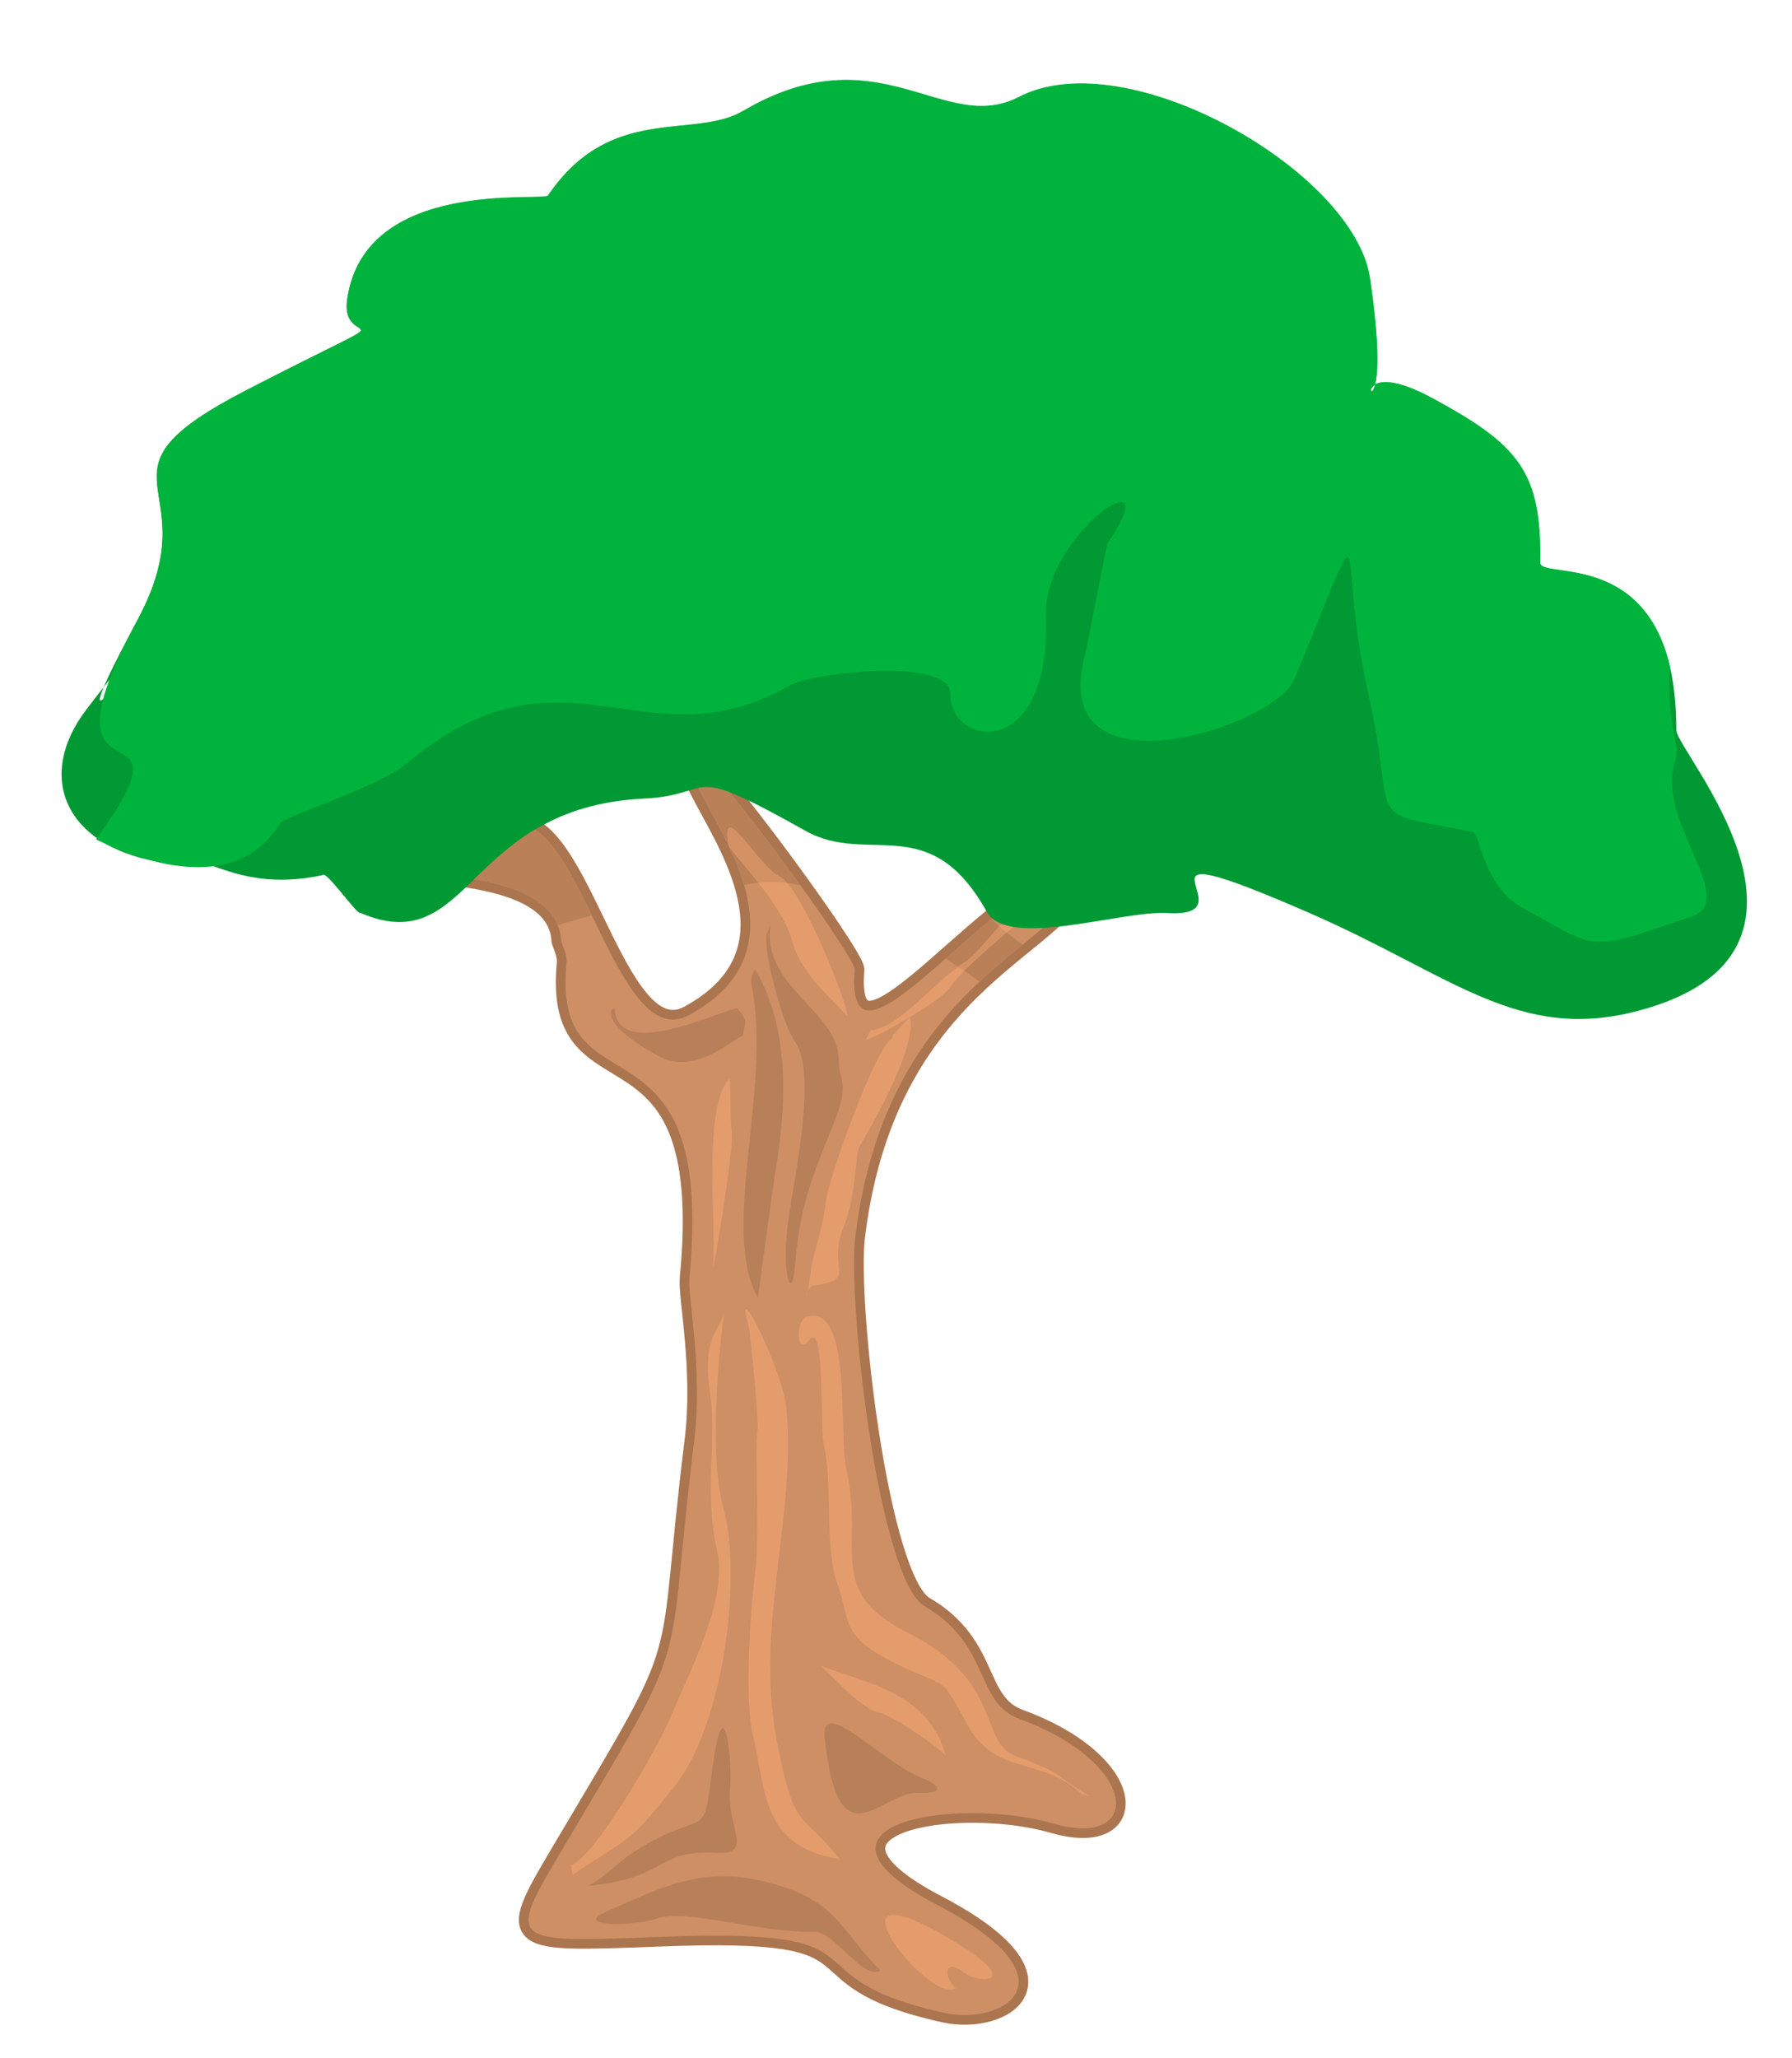 <svg width="1857" height="2132" viewBox="0 0 1857 2132" fill="none" xmlns="http://www.w3.org/2000/svg">
<path fill-rule="evenodd" clip-rule="evenodd" d="M587.036 997.183C570.955 1160.43 742.485 1034.16 714.39 1324.05C712.541 1343.83 728.622 1417.97 719.38 1492.66C687.958 1746.32 721.783 1681.24 585.003 1911.79C524.191 2014.21 524.561 2012.36 686.664 2006.26C933.978 1996.83 805.885 2046.94 979.078 2085.21C1038.78 2098.33 1120.11 2051 970.761 1972.98C811.06 1889.42 991.093 1860.02 1091.83 1889.05C1183.69 1915.67 1182.59 1826.93 1056.71 1780.71C1009.39 1763.33 1027.51 1704.35 958.192 1663.86C911.058 1636.32 877.787 1350.12 886.474 1280.05C920.669 1003.65 1118.82 979.065 1122.33 901.045C1035.08 901.045 874.645 1141.39 885.735 1004.58C887.214 987.015 627.7 636.665 728.992 826.538C760.23 885.145 827.511 989.418 714.02 1051.54C637.312 1093.51 600.899 834.303 528.997 855.564C516.428 859.262 551.547 866.842 471.327 888.103C351.552 919.903 577.24 882.557 581.491 974.812C581.491 974.997 587.775 989.233 587.036 996.998V997.183Z" stroke="#AB754F" stroke-width="20"/>
<path fill-rule="evenodd" clip-rule="evenodd" d="M587.036 997.183C570.955 1160.43 742.485 1034.16 714.39 1324.05C712.541 1343.83 728.622 1417.97 719.38 1492.66C687.958 1746.32 721.783 1681.24 585.003 1911.79C524.191 2014.21 524.561 2012.36 686.664 2006.26C933.978 1996.83 805.885 2046.94 979.078 2085.21C1038.78 2098.33 1120.11 2051 970.761 1972.98C811.06 1889.42 991.093 1860.02 1091.83 1889.05C1183.69 1915.67 1182.59 1826.93 1056.71 1780.71C1009.39 1763.33 1027.51 1704.35 958.192 1663.86C911.058 1636.32 877.787 1350.12 886.474 1280.05C920.669 1003.65 1118.82 979.065 1122.33 901.045C1035.08 901.045 874.645 1141.39 885.735 1004.58C887.214 987.015 627.7 636.665 728.992 826.538C760.23 885.145 827.511 989.418 714.02 1051.54C637.312 1093.51 600.899 834.303 528.997 855.564C516.428 859.262 551.547 866.842 471.327 888.103C351.552 919.903 577.24 882.557 581.491 974.812C581.491 974.997 587.775 989.233 587.036 996.998V997.183Z" fill="#CE8F64"/>
<path fill-rule="evenodd" clip-rule="evenodd" d="M912.353 2041.02C875.015 2005.15 869.84 1973.35 811.616 1954.5C736.756 1930.28 697.016 1949.5 626.962 1980.75C595.355 1994.8 652.1 1996.83 682.044 1987.03C712.357 1977.05 788.696 2002.75 843.408 2001.09C864.664 2000.35 894.238 2051.93 912.353 2041.2V2041.02Z" fill="#B88059"/>
<path fill-rule="evenodd" clip-rule="evenodd" d="M990.17 2059.51C963.183 2078 841.745 1922.7 988.136 2010.7C1062.44 2055.44 1014.38 2054.52 1000.71 2044.35C976.492 2026.23 978.525 2048.41 990.17 2059.51Z" fill="#E49C6D"/>
<path fill-rule="evenodd" clip-rule="evenodd" d="M1128.61 1860.21C1091.46 1838.39 1103.85 1838.02 1052.46 1818.98C1014.01 1804.74 1040.26 1741.14 940.818 1691.41C854.313 1648.15 895.717 1604.15 877.418 1524.09C868.361 1484.71 883.888 1352.15 836.754 1363.62C823.815 1366.76 825.109 1406.32 838.417 1388.39C855.238 1365.84 849.508 1478.43 853.574 1495.81C863.001 1535 854.129 1603.04 867.622 1640.2C882.039 1679.58 869.1 1694.37 929.358 1723.76C983.515 1750.2 973.164 1733.01 1002.55 1786.62C1031.94 1840.42 1078.34 1818.79 1121.22 1858.54C1121.96 1859.1 1127.69 1859.84 1128.61 1860.39V1860.21Z" fill="#E49C6D"/>
<path fill-rule="evenodd" clip-rule="evenodd" d="M980.004 1818.61C962.259 1755.01 904.22 1745.03 849.138 1725.24C850.986 1723.58 890.727 1769.98 910.504 1774.05C926.955 1777.38 978.895 1814.54 980.004 1818.79V1818.61Z" fill="#E49C6D"/>
<path fill-rule="evenodd" clip-rule="evenodd" d="M872.058 1928.24C828.991 1873.15 824.739 1901.25 805.886 1808.26C781.117 1686.23 825.479 1571.61 814.943 1459.02C811.061 1418.16 759.491 1317.4 775.572 1372.31C777.051 1377.67 786.663 1469.92 784.814 1481.94C781.487 1505.24 787.956 1585.84 782.226 1632.25C777.236 1672.18 771.506 1761.3 780.193 1797.53C793.132 1850.78 788.881 1905.69 856.347 1923.07C864.665 1925.1 869.101 1924.36 872.058 1928.24Z" fill="#E49C6D"/>
<path fill-rule="evenodd" clip-rule="evenodd" d="M952.093 1857.06C912.722 1855.03 869.1 1933.79 854.683 1801.04C849.507 1754.08 914.016 1825.63 954.865 1841.53C978.34 1850.59 975.752 1858.36 952.093 1857.06Z" fill="#B88059"/>
<path fill-rule="evenodd" clip-rule="evenodd" d="M607.184 1953.76C694.243 1945.81 677.053 1915.86 743.041 1919.37C782.411 1921.4 751.728 1891.45 756.719 1850.41C759.122 1831 750.619 1730.98 736.941 1841.53C728.254 1911.6 730.102 1869.08 650.252 1922.88C642.304 1928.24 617.166 1952.83 607 1953.76H607.184Z" fill="#B88059"/>
<path fill-rule="evenodd" clip-rule="evenodd" d="M591.288 1932.31L593.322 1941.92C657.645 1899.59 651.915 1908.83 698.495 1851.15C749.695 1787.73 769.288 1634.65 749.88 1563.1C735.462 1510.23 743.041 1417.97 750.249 1359.18C745.998 1381 726.775 1382.1 736.017 1445.33C743.226 1494.51 728.808 1542.77 743.226 1607.29C754.501 1657.58 713.467 1733.38 694.058 1780.71C683.708 1805.85 617.535 1923.62 591.288 1932.31Z" fill="#E49C6D"/>
<path fill-rule="evenodd" clip-rule="evenodd" d="M897.381 1077.24L901.817 1067.62C933.979 1063.56 965.217 1018.63 1001.63 995.519C1019.74 984.057 1058.93 918.979 1096.08 921.937C1095.9 922.491 996.639 1001.81 984.809 1022.33C977.416 1035.08 914.016 1071.88 897.566 1077.24H897.381Z" fill="#E49C6D"/>
<path fill-rule="evenodd" clip-rule="evenodd" d="M925.106 1072.43L943.035 1053.2C950.059 1083.34 908.101 1158.03 890.911 1187.24C884.996 1197.22 889.063 1234.02 873.351 1273.58C857.271 1313.88 889.432 1325.72 843.223 1331.63C832.317 1332.93 833.981 1366.76 841.005 1311.3C842.114 1302.24 853.019 1270.81 855.977 1243.81C858.195 1222.92 904.404 1091.1 923.627 1076.31C924.921 1075.2 925.106 1073.91 925.106 1072.61V1072.43Z" fill="#E49C6D"/>
<path fill-rule="evenodd" clip-rule="evenodd" d="M877.973 1052.46C879.451 1042.29 830.839 918.608 807.734 908.07C786.108 898.087 746.737 825.059 754.501 874.237C755.795 882.926 809.767 933.399 820.858 974.627C829.73 1007.91 856.901 1029.35 877.973 1052.46Z" fill="#E49C6D"/>
<path fill-rule="evenodd" clip-rule="evenodd" d="M794.056 968.341L798.677 957.064C787.587 1021.77 869.47 1047.47 869.1 1097.94C868.915 1121.42 882.224 1118.65 863.001 1166.16C840.82 1220.89 828.99 1249.36 824 1309.26C820.303 1353.82 810.137 1317.21 816.236 1269.14C821.966 1223.48 848.214 1111.25 823.26 1078.16C812.725 1064.29 791.468 990.897 794.241 968.157L794.056 968.341Z" fill="#B88059"/>
<path fill-rule="evenodd" clip-rule="evenodd" d="M782.965 1005.13C818.455 1065.59 815.497 1143.98 803.298 1214.97C801.265 1227.17 785.553 1344.2 785.368 1344.57C745.628 1271.36 800.525 1130.11 778.529 1018.26C777.79 1014.56 781.487 1002.36 783.15 1004.95L782.965 1005.13Z" fill="#B88059"/>
<path fill-rule="evenodd" clip-rule="evenodd" d="M763.742 1044.33C741.192 1049.13 641.934 1097.57 637.128 1046.55C636.574 1040.08 613.099 1055.97 682.044 1093.88C717.533 1113.29 752.837 1082.04 769.842 1072.43C771.321 1060.41 776.311 1058.01 763.742 1044.33Z" fill="#B88059"/>
<path fill-rule="evenodd" clip-rule="evenodd" d="M755.425 1118.1C728.254 1146.57 742.301 1269.33 738.974 1309.63C736.941 1333.85 760.6 1190.38 758.382 1173.74C755.979 1156.92 758.197 1115.14 755.425 1118.1Z" fill="#E49C6D"/>
<path fill-rule="evenodd" clip-rule="evenodd" d="M372.993 945.416C488.332 995.519 482.233 836.151 667.072 827.277C743.78 823.58 706.073 788.267 834.536 860.556C899.968 897.347 963.183 838 1022.7 944.677C1044.33 983.317 1162.92 943.013 1209.5 945.786C1302.84 951.332 1143.14 852.606 1357 945.786C1504.69 1010.12 1572.78 1080.01 1697.55 1047.1C1925.64 986.829 1737.1 778.469 1737.1 756.283C1737.47 560.864 1595.7 602.647 1595.89 583.05C1597.55 488.391 1572.97 460.844 1484.24 412.775C1370.57 351.209 1450.23 496.341 1419.55 288.535C1403.28 177.976 1167.8 42.644 1055.79 100.696C977.601 141.185 911.244 32.29 770.027 115.117C718.457 145.437 633.061 106.797 567.813 202.75C563.008 209.591 377.429 183.523 359.685 310.536C351.921 366.37 439.905 309.241 255.805 404.085C81.872 493.752 219.762 498.374 142.499 642.212C24.203 862.22 225.171 557.33 89.5 735C36.821 803.961 67 875.312 162.746 892.421C203.343 870.812 235.5 927.5 334.5 906.5C337.642 901.508 366.709 943.197 372.808 945.786L372.993 945.416Z" fill="#009933"/>
<path fill-rule="evenodd" clip-rule="evenodd" d="M1425.09 398.169C1417.15 402.791 1421.77 411.481 1425.09 398.169ZM817.899 710.248C842.668 696.012 984.624 681.406 984.624 717.828C984.624 775.511 1089.43 788.452 1083.88 637.96C1080.74 552.729 1214.01 466.02 1147.65 562.898C1146.36 564.747 1127.13 668.095 1124.36 678.079C1083.7 828.941 1320.29 753.695 1340.99 704.147C1370.01 634.817 1383.88 596.916 1391.27 583.235C1404.95 557.536 1395.15 617.623 1417.33 715.609C1450.05 859.632 1407.16 838.001 1525.83 861.85C1534.52 863.514 1536.18 917.314 1577.4 940.055C1657.25 984.056 1642.09 987.384 1753.74 949.114C1802.35 932.475 1714 847.245 1736.36 787.898C1741.54 774.402 1726.57 747.964 1730.63 690.651C1702.72 570.478 1595.7 599.874 1596.07 582.68C1597.73 488.021 1573.15 460.474 1484.43 412.405C1448.57 392.992 1431.93 394.102 1425.09 398.169C1428.05 385.967 1429.72 355.831 1419.73 288.165C1403.47 177.606 1167.98 42.274 1055.97 100.326C977.785 140.815 911.428 31.92 770.211 114.747C718.641 145.067 633.246 106.427 567.998 202.38C563.192 209.221 377.614 183.153 359.87 310.166C352.106 366 440.09 308.872 255.99 403.716C82.057 493.383 219.947 498.005 142.684 641.842C27.9 855.379 212.621 713.276 99.5 869.5C154.582 896.677 247.303 924.525 290.555 852.421C291.849 850.203 303.494 845.581 319.39 839.11C351.552 826.353 401.643 807.495 421.975 790.486C584.633 654.414 668.735 795.848 817.715 710.433L817.899 710.248Z" fill="#00B33C"/>
<path fill-rule="evenodd" clip-rule="evenodd" d="M491.475 910.844C526.039 916.945 565.965 928.777 577.979 958.543C589.624 954.66 601.269 951.333 613.468 948.375C594.799 909.734 575.946 872.573 554.135 859.447C528.257 874.977 509.034 893.835 491.475 910.659V910.844Z" fill="#BA8058"/>
<path fill-rule="evenodd" clip-rule="evenodd" d="M754.685 874.237C746.737 824.874 786.293 898.086 807.919 908.07C810.322 909.179 813.094 911.583 815.867 914.726C820.303 915.28 824.924 916.02 829.545 917.129C806.07 884.59 779.084 848.908 756.349 820.806C740.822 814.89 732.135 814.52 723.632 816.184C725.296 819.512 727.144 823.025 729.177 826.723C742.116 850.942 761.339 883.111 771.136 916.759C775.757 915.835 780.748 914.911 785.923 914.356C770.212 894.574 755.425 878.674 754.685 874.237Z" fill="#BA8058"/>
<path fill-rule="evenodd" clip-rule="evenodd" d="M1007.91 968.526C998.303 976.846 989.061 985.166 979.819 993.116C984.255 995.889 988.691 998.662 992.757 1001.44C995.53 999.401 998.487 997.368 1001.26 995.519C1008.65 990.897 1019.37 977.401 1032.13 963.165C1033.24 961.871 1034.35 960.761 1035.46 959.467C1032.5 956.694 1029.73 954.106 1027.51 951.517C1020.85 957.064 1014.2 962.61 1007.54 968.341L1007.91 968.526Z" fill="#BA8058"/>
<path fill-rule="evenodd" clip-rule="evenodd" d="M1043.03 965.938C1026.95 979.619 1010.69 994.225 999.042 1005.5C1004.59 1009.2 1009.76 1013.08 1015.12 1016.97C1030.65 1002.36 1045.99 989.973 1059.85 978.695C1053.57 974.258 1048.02 970.005 1043.03 965.938Z" fill="#BA8058"/>
<path fill-rule="evenodd" clip-rule="evenodd" d="M999.042 1005.5C1010.5 994.04 1026.95 979.619 1043.03 965.938C1041.37 964.644 1039.71 963.165 1038.23 961.87C1037.3 961.131 1036.56 960.391 1035.64 959.652L1032.31 963.349C1019.56 977.585 1008.65 991.081 1001.44 995.704C998.487 997.552 995.715 999.401 992.942 1001.62C994.976 1002.91 997.009 1004.39 999.042 1005.69V1005.5ZM754.685 874.237C755.425 878.674 770.212 894.389 785.923 914.356C795.165 913.432 804.962 913.432 815.867 914.726C812.91 911.398 810.322 909.179 807.919 908.07C786.293 898.086 746.922 825.059 754.685 874.237Z" fill="#D49264"/>
</svg>
